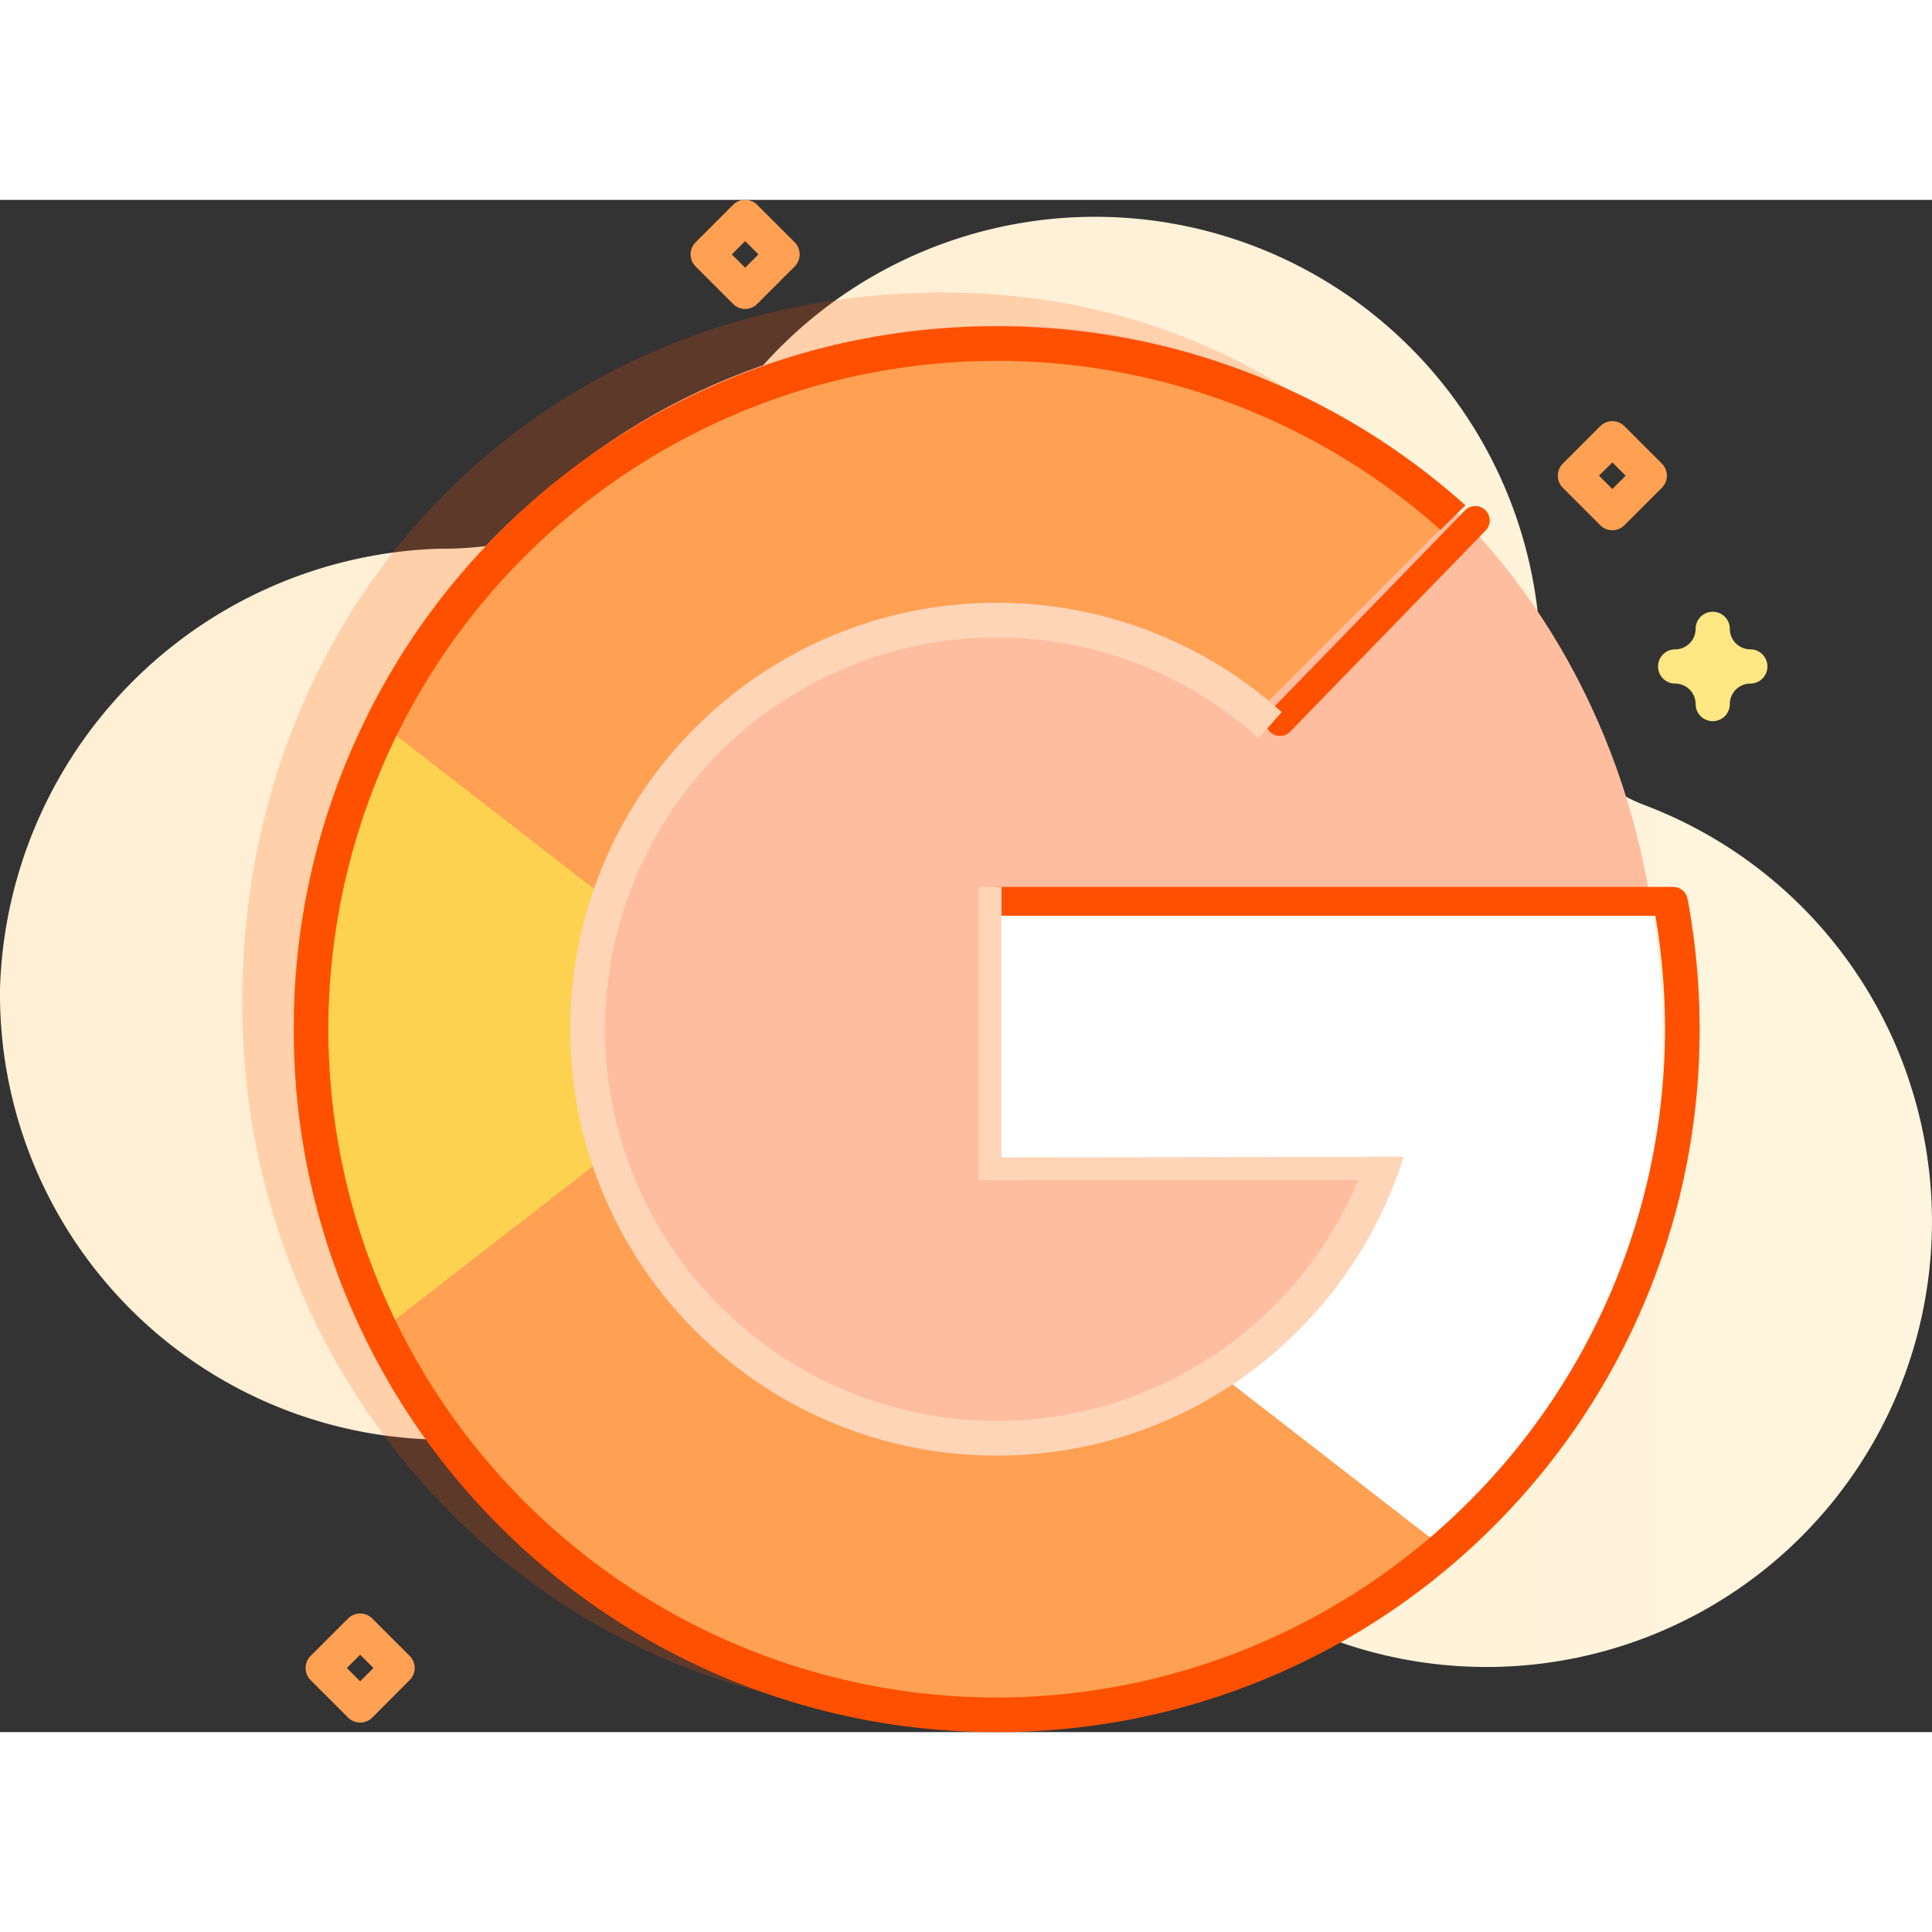 <?xml version="1.0" encoding="utf-8"?>

<!--
 * Copyright (c) 2020, WSO2 Inc. (http://www.wso2.org) All Rights Reserved.
 *
 * WSO2 Inc. licenses this file to you under the Apache License,
 * Version 2.0 (the "License"); you may not use this file except
 * in compliance with the License.
 * You may obtain a copy of the License at
 *
 *     http://www.apache.org/licenses/LICENSE-2.0
 *
 * Unless required by applicable law or agreed to in writing,
 * software distributed under the License is distributed on an
 * "AS IS" BASIS, WITHOUT WARRANTIES OR CONDITIONS OF ANY
 * KIND, either express or implied. See the License for the
 * specific language governing permissions and limitations
 * under the License.
-->

<svg id="google-idp-illustration" class="icon" xmlns="http://www.w3.org/2000/svg" xmlns:xlink="http://www.w3.org/1999/xlink"
     width="100"
     height="100"
     viewBox="0 0 167.661 132.967">
    <rect x="0" y="0" width="167.661" height="132.967" fill="#333333" stroke="none"/>
    <defs>
        <linearGradient id="linear-gradient" x1="0.441" y1="0.5" x2="1.689" y2="0.5" gradientUnits="objectBoundingBox">
            <stop offset="0" stop-color="#fff0d5"/>
            <stop offset="0.001" stop-color="#fff0d5"/>
            <stop offset="0.511" stop-color="#fff6df"/>
            <stop offset="1" stop-color="#ff5000" stop-opacity="0.29"/>
        </linearGradient>
    </defs>
    <g transform="translate(-505.507 -96.033)">
        <path d="M165.587,136.08a38.571,38.571,0,0,0-22.877-23.645,14.006,14.006,0,0,1-9.034-12.915q0-.182,0-.377A38.651,38.651,0,0,0,63.922,77.1,31.541,31.541,0,0,1,38.68,90.187q-.441,0-.884.009A39.38,39.38,0,0,0,0,128.317a38.662,38.662,0,0,0,74.967,13.805,7.911,7.911,0,0,1,9.59-4.837l.15.042a7.891,7.891,0,0,1,5.747,8.226,38.66,38.66,0,1,0,75.127-9.48Z"
              transform="translate(505.509 36.119)" fill="url(#linear-gradient)"/>
        <path d="M59.433,0c34.656-.806,59.433,27.59,59.433,61.624s-26.609,61.624-59.433,61.624S0,95.658,0,61.624,24.777.806,59.433,0Z"
              transform="translate(526.519 104.083)" fill="#ff5000" opacity="0.2"/>
        <path d="M58.539,0c34.135-.793,58.539,27.175,58.539,60.7s-26.209,60.7-58.539,60.7S0,94.22,0,60.7,24.4.793,58.539,0Z"
              transform="translate(532.519 106.937)" fill="#ffbd9f"/>
        <path d="M426.315,170.61a1.484,1.484,0,0,1-1.484-1.484,1.78,1.78,0,0,0-1.778-1.778,1.484,1.484,0,1,1,0-2.969,1.78,1.78,0,0,0,1.778-1.778,1.484,1.484,0,1,1,2.969,0,1.781,1.781,0,0,0,1.778,1.778,1.484,1.484,0,0,1,0,2.969,1.781,1.781,0,0,0-1.778,1.778,1.484,1.484,0,0,1-1.484,1.484Z"
              transform="translate(227.824 -29.341)" fill="#ffe783"/>
        <path d="M70.611,423.485a1.485,1.485,0,0,1-1.047-.434L66.311,419.8a1.484,1.484,0,0,1,0-2.095l3.252-3.252a1.484,1.484,0,0,1,2.095,0L74.91,417.7a1.484,1.484,0,0,1,0,2.095l-3.252,3.259A1.485,1.485,0,0,1,70.611,423.485Zm-1.154-4.735,1.154,1.154,1.154-1.154L70.611,417.6Z"
              transform="translate(466.15 -195.312)" fill="#ffa052"/>
        <path d="M396.921,114.711a1.475,1.475,0,0,1-1.047-.434l-3.252-3.252a1.484,1.484,0,0,1,0-2.095l3.252-3.252a1.484,1.484,0,0,1,2.095,0l3.252,3.252a1.484,1.484,0,0,1,0,2.095l-3.252,3.252a1.484,1.484,0,0,1-1.047.434Zm-1.155-4.733,1.155,1.154,1.154-1.154-1.154-1.154Z"
              transform="translate(248.507 9.99)" fill="#ffa052"/>
        <path d="M142.881,49.889a1.484,1.484,0,0,1-1.047-.434L138.581,46.2a1.484,1.484,0,0,1,0-2.095l3.252-3.252a1.484,1.484,0,0,1,2.095,0l3.252,3.252a1.484,1.484,0,0,1,0,2.095l-3.252,3.252a1.475,1.475,0,0,1-1.047.434Zm-1.154-4.735,1.154,1.154,1.154-1.154L142.881,44Z"
              transform="translate(427.291 55.609)" fill="#ffa052"/>
        <g transform="translate(531.05 107.234)">
            <path d="M330.3,235.412a71.258,71.258,0,0,0-1.046-12.312H272.1v23.333h32.728a28.046,28.046,0,0,1-12.112,18.412v15.14h19.526C323.708,269.431,330.3,253.847,330.3,235.412Z"
                  transform="translate(-211.559 -173.443)" fill="#fff"/>
            <path d="M83.046,373.281c16.342,0,30.123-5.366,40.164-14.627l-19.526-15.14c-5.432,3.7-12.446,5.789-20.616,5.789-15.807,0-29.21-10.664-34.019-25H28.9v15.607A60.6,60.6,0,0,0,83.046,373.281Z"
                  transform="translate(-22.505 -252.112)" fill="#ffa052"/>
            <path d="M26.522,188.806a36.293,36.293,0,0,1,0-23.2V150H6.4a60.643,60.643,0,0,0,0,54.413Z"
                  transform="translate(0 -116.618)" fill="#fdd250"/>
            <path d="M83.046,23.964a32.926,32.926,0,0,1,23.244,9.084h0l17.3-17.3A58.235,58.235,0,0,0,83.046-.014,60.58,60.58,0,0,0,28.9,33.382L49.027,48.989C53.813,34.629,67.239,23.964,83.046,23.964Z"
                  transform="translate(-22.505 0)" fill="#ffa052"/>
        </g>
        <path d="M-2927,2280a60.609,60.609,0,0,1-23.744-4.794,60.777,60.777,0,0,1-19.39-13.073,60.8,60.8,0,0,1-13.073-19.39A60.626,60.626,0,0,1-2988,2219a60.624,60.624,0,0,1,4.793-23.744,60.805,60.805,0,0,1,13.073-19.39,60.8,60.8,0,0,1,19.39-13.073A60.623,60.623,0,0,1-2927,2158a60.631,60.631,0,0,1,23.745,4.793,60.763,60.763,0,0,1,16.931,10.745l-2.164,2.128A57.883,57.883,0,0,0-2927,2161a58.066,58.066,0,0,0-58,58,58.066,58.066,0,0,0,58,58,58.066,58.066,0,0,0,58-58,58.247,58.247,0,0,0-1.071-11.128l3.055-.044A61.6,61.6,0,0,1-2866,2219a60.622,60.622,0,0,1-4.793,23.744,60.794,60.794,0,0,1-13.073,19.39,60.8,60.8,0,0,1-19.389,13.073A60.617,60.617,0,0,1-2927,2280Z"
              transform="translate(3519 -2051)" fill="#ff5000"/>
        <path d="M3617.694-2032.417l3-3.862,13.4,12.682s7.2,22.293,7.061,22.14-5.315,0-5.315,0Z"
              transform="translate(-2988 2158)" fill="none"/>
        <path d="M3579.518-2002.094h58.715" transform="translate(-2987.518 2159)" fill="none" stroke="#ff5000"
              stroke-linecap="round" stroke-width="2.5"/>
        <path d="M3579.742-2002.155l24.329.062" transform="matrix(0.695, -0.719, 0.719, 0.695, -431.788, 4106.632)"
              fill="none" stroke="#ff5000" stroke-linecap="round" stroke-width="2.5"/>
        <path d="M3612.378-1976.819l-33,.04v-24.457" transform="translate(-2987.958 2156.897)" fill="none"
              stroke="#ffd5b8" stroke-width="2"/>
        <path d="M-2951,2232a36.755,36.755,0,0,1-14.4-2.908,36.867,36.867,0,0,1-11.761-7.929,36.88,36.88,0,0,1-7.929-11.761A36.762,36.762,0,0,1-2988,2195a36.774,36.774,0,0,1,2.908-14.4,36.878,36.878,0,0,1,7.929-11.76,36.884,36.884,0,0,1,11.761-7.93A36.773,36.773,0,0,1-2951,2158a36.776,36.776,0,0,1,14.4,2.907,36.869,36.869,0,0,1,10.334,6.575c-.863.983-1.5,1.7-1.994,2.264A33.914,33.914,0,0,0-2951,2161a34.039,34.039,0,0,0-34,34,34.039,34.039,0,0,0,34,34,34.036,34.036,0,0,0,32.155-22.945h3.166c-.354,1.132-.768,2.257-1.229,3.346a36.9,36.9,0,0,1-7.93,11.761,36.87,36.87,0,0,1-11.761,7.929A36.757,36.757,0,0,1-2951,2232Z"
              transform="translate(3543 -2027)" fill="#ffd5b8"/>
    </g>
</svg>
